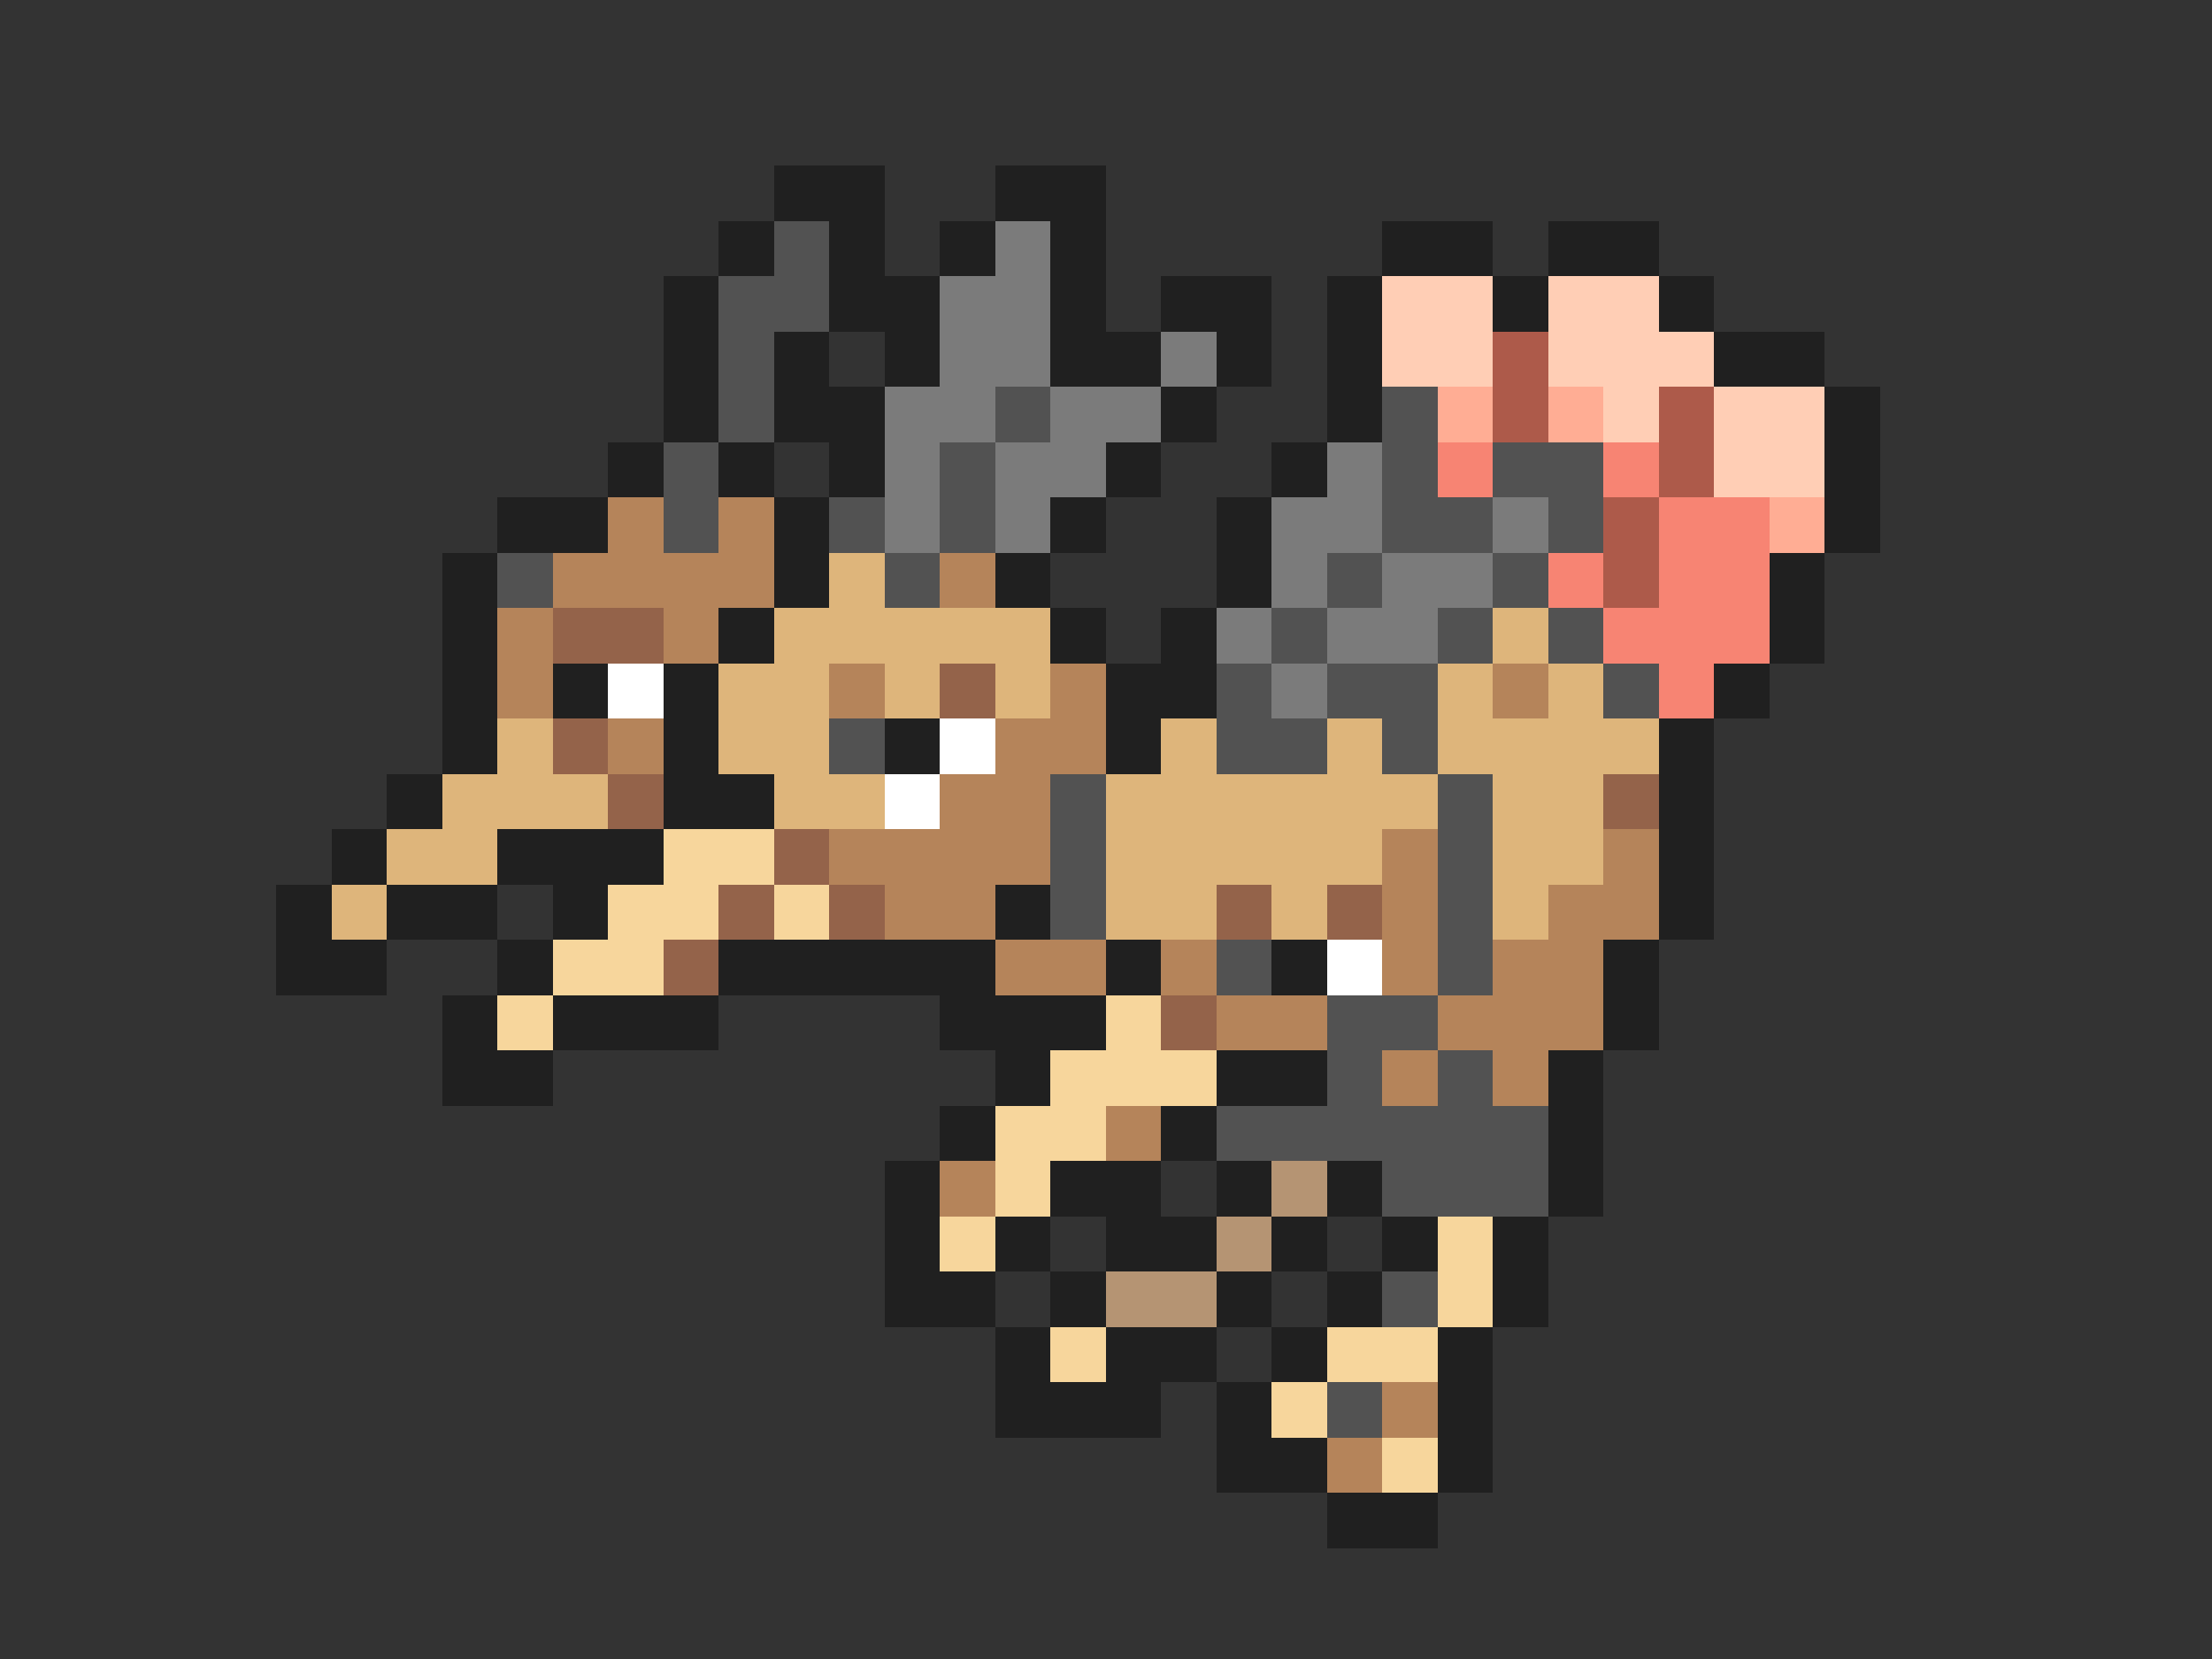 <svg xmlns="http://www.w3.org/2000/svg" viewBox="0 -0.5 40 30" shape-rendering="crispEdges">
<rect x="0" y="-0.5" width="40" height="30" fill="#333333" stroke="none"/>
<path stroke="#202020" d="M14 3h2M18 3h2M13 4h1M15 4h1M17 4h1M19 4h1M25 4h2M28 4h2M12 5h1M15 5h2M19 5h1M21 5h2M24 5h1M27 5h1M30 5h1M12 6h1M14 6h1M16 6h1M19 6h2M22 6h1M24 6h1M31 6h2M12 7h1M14 7h2M21 7h1M24 7h1M33 7h1M11 8h1M13 8h1M15 8h1M20 8h1M23 8h1M33 8h1M9 9h2M14 9h1M19 9h1M22 9h1M33 9h1M8 10h1M14 10h1M18 10h1M22 10h1M32 10h1M8 11h1M13 11h1M19 11h1M21 11h1M32 11h1M8 12h1M10 12h1M12 12h1M20 12h2M31 12h1M8 13h1M12 13h1M16 13h1M20 13h1M30 13h1M7 14h1M12 14h2M30 14h1M6 15h1M9 15h3M30 15h1M5 16h1M7 16h2M10 16h1M18 16h1M30 16h1M5 17h2M9 17h1M13 17h5M20 17h1M23 17h1M29 17h1M8 18h1M10 18h3M17 18h3M29 18h1M8 19h2M18 19h1M22 19h2M28 19h1M17 20h1M21 20h1M28 20h1M16 21h1M19 21h2M22 21h1M24 21h1M28 21h1M16 22h1M18 22h1M20 22h2M23 22h1M25 22h1M27 22h1M16 23h2M19 23h1M22 23h1M24 23h1M27 23h1M18 24h1M20 24h2M23 24h1M26 24h1M18 25h3M22 25h1M26 25h1M22 26h2M26 26h1M24 27h2" />
<path stroke="#525252" d="M14 4h1M13 5h2M13 6h1M13 7h1M18 7h1M25 7h1M12 8h1M17 8h1M25 8h1M27 8h2M12 9h1M15 9h1M17 9h1M25 9h2M28 9h1M9 10h1M16 10h1M24 10h1M27 10h1M23 11h1M26 11h1M28 11h1M22 12h1M24 12h2M29 12h1M15 13h1M22 13h2M25 13h1M19 14h1M26 14h1M19 15h1M26 15h1M19 16h1M26 16h1M22 17h1M26 17h1M24 18h2M24 19h1M26 19h1M22 20h6M25 21h3M25 23h1M24 25h1" />
<path stroke="#7b7b7b" d="M18 4h1M17 5h2M17 6h2M21 6h1M16 7h2M19 7h2M16 8h1M18 8h2M24 8h1M16 9h1M18 9h1M23 9h2M27 9h1M23 10h1M25 10h2M22 11h1M24 11h2M23 12h1" />
<path stroke="#ffceb5" d="M25 5h2M28 5h2M25 6h2M28 6h3M29 7h1M31 7h2M31 8h2" />
<path stroke="#ad5a4a" d="M27 6h1M27 7h1M30 7h1M30 8h1M29 9h1M29 10h1" />
<path stroke="#ffad94" d="M26 7h1M28 7h1M32 9h1" />
<path stroke="#f78473" d="M26 8h1M29 8h1M30 9h2M28 10h1M30 10h2M29 11h3M30 12h1" />
<path stroke="#b5845a" d="M11 9h1M13 9h1M10 10h4M17 10h1M9 11h1M12 11h1M9 12h1M15 12h1M19 12h1M27 12h1M11 13h1M18 13h2M17 14h2M15 15h4M25 15h1M29 15h1M16 16h2M25 16h1M28 16h2M18 17h2M21 17h1M25 17h1M27 17h2M22 18h2M26 18h3M25 19h1M27 19h1M20 20h1M17 21h1M25 25h1M24 26h1" />
<path stroke="#deb57b" d="M15 10h1M14 11h5M27 11h1M13 12h2M16 12h1M18 12h1M26 12h1M28 12h1M9 13h1M13 13h2M21 13h1M24 13h1M26 13h4M8 14h3M14 14h2M20 14h6M27 14h2M7 15h2M20 15h5M27 15h2M6 16h1M20 16h2M23 16h1M27 16h1" />
<path stroke="#94634a" d="M10 11h2M17 12h1M10 13h1M11 14h1M29 14h1M14 15h1M13 16h1M15 16h1M22 16h1M24 16h1M12 17h1M21 18h1" />
<path stroke="#ffffff" d="M11 12h1M17 13h1M16 14h1M24 17h1" />
<path stroke="#f7d69c" d="M12 15h2M11 16h2M14 16h1M10 17h2M9 18h1M20 18h1M19 19h3M18 20h2M18 21h1M17 22h1M26 22h1M26 23h1M19 24h1M24 24h2M23 25h1M25 26h1" />
<path stroke="#b59473" d="M23 21h1M22 22h1M20 23h2" />
</svg>